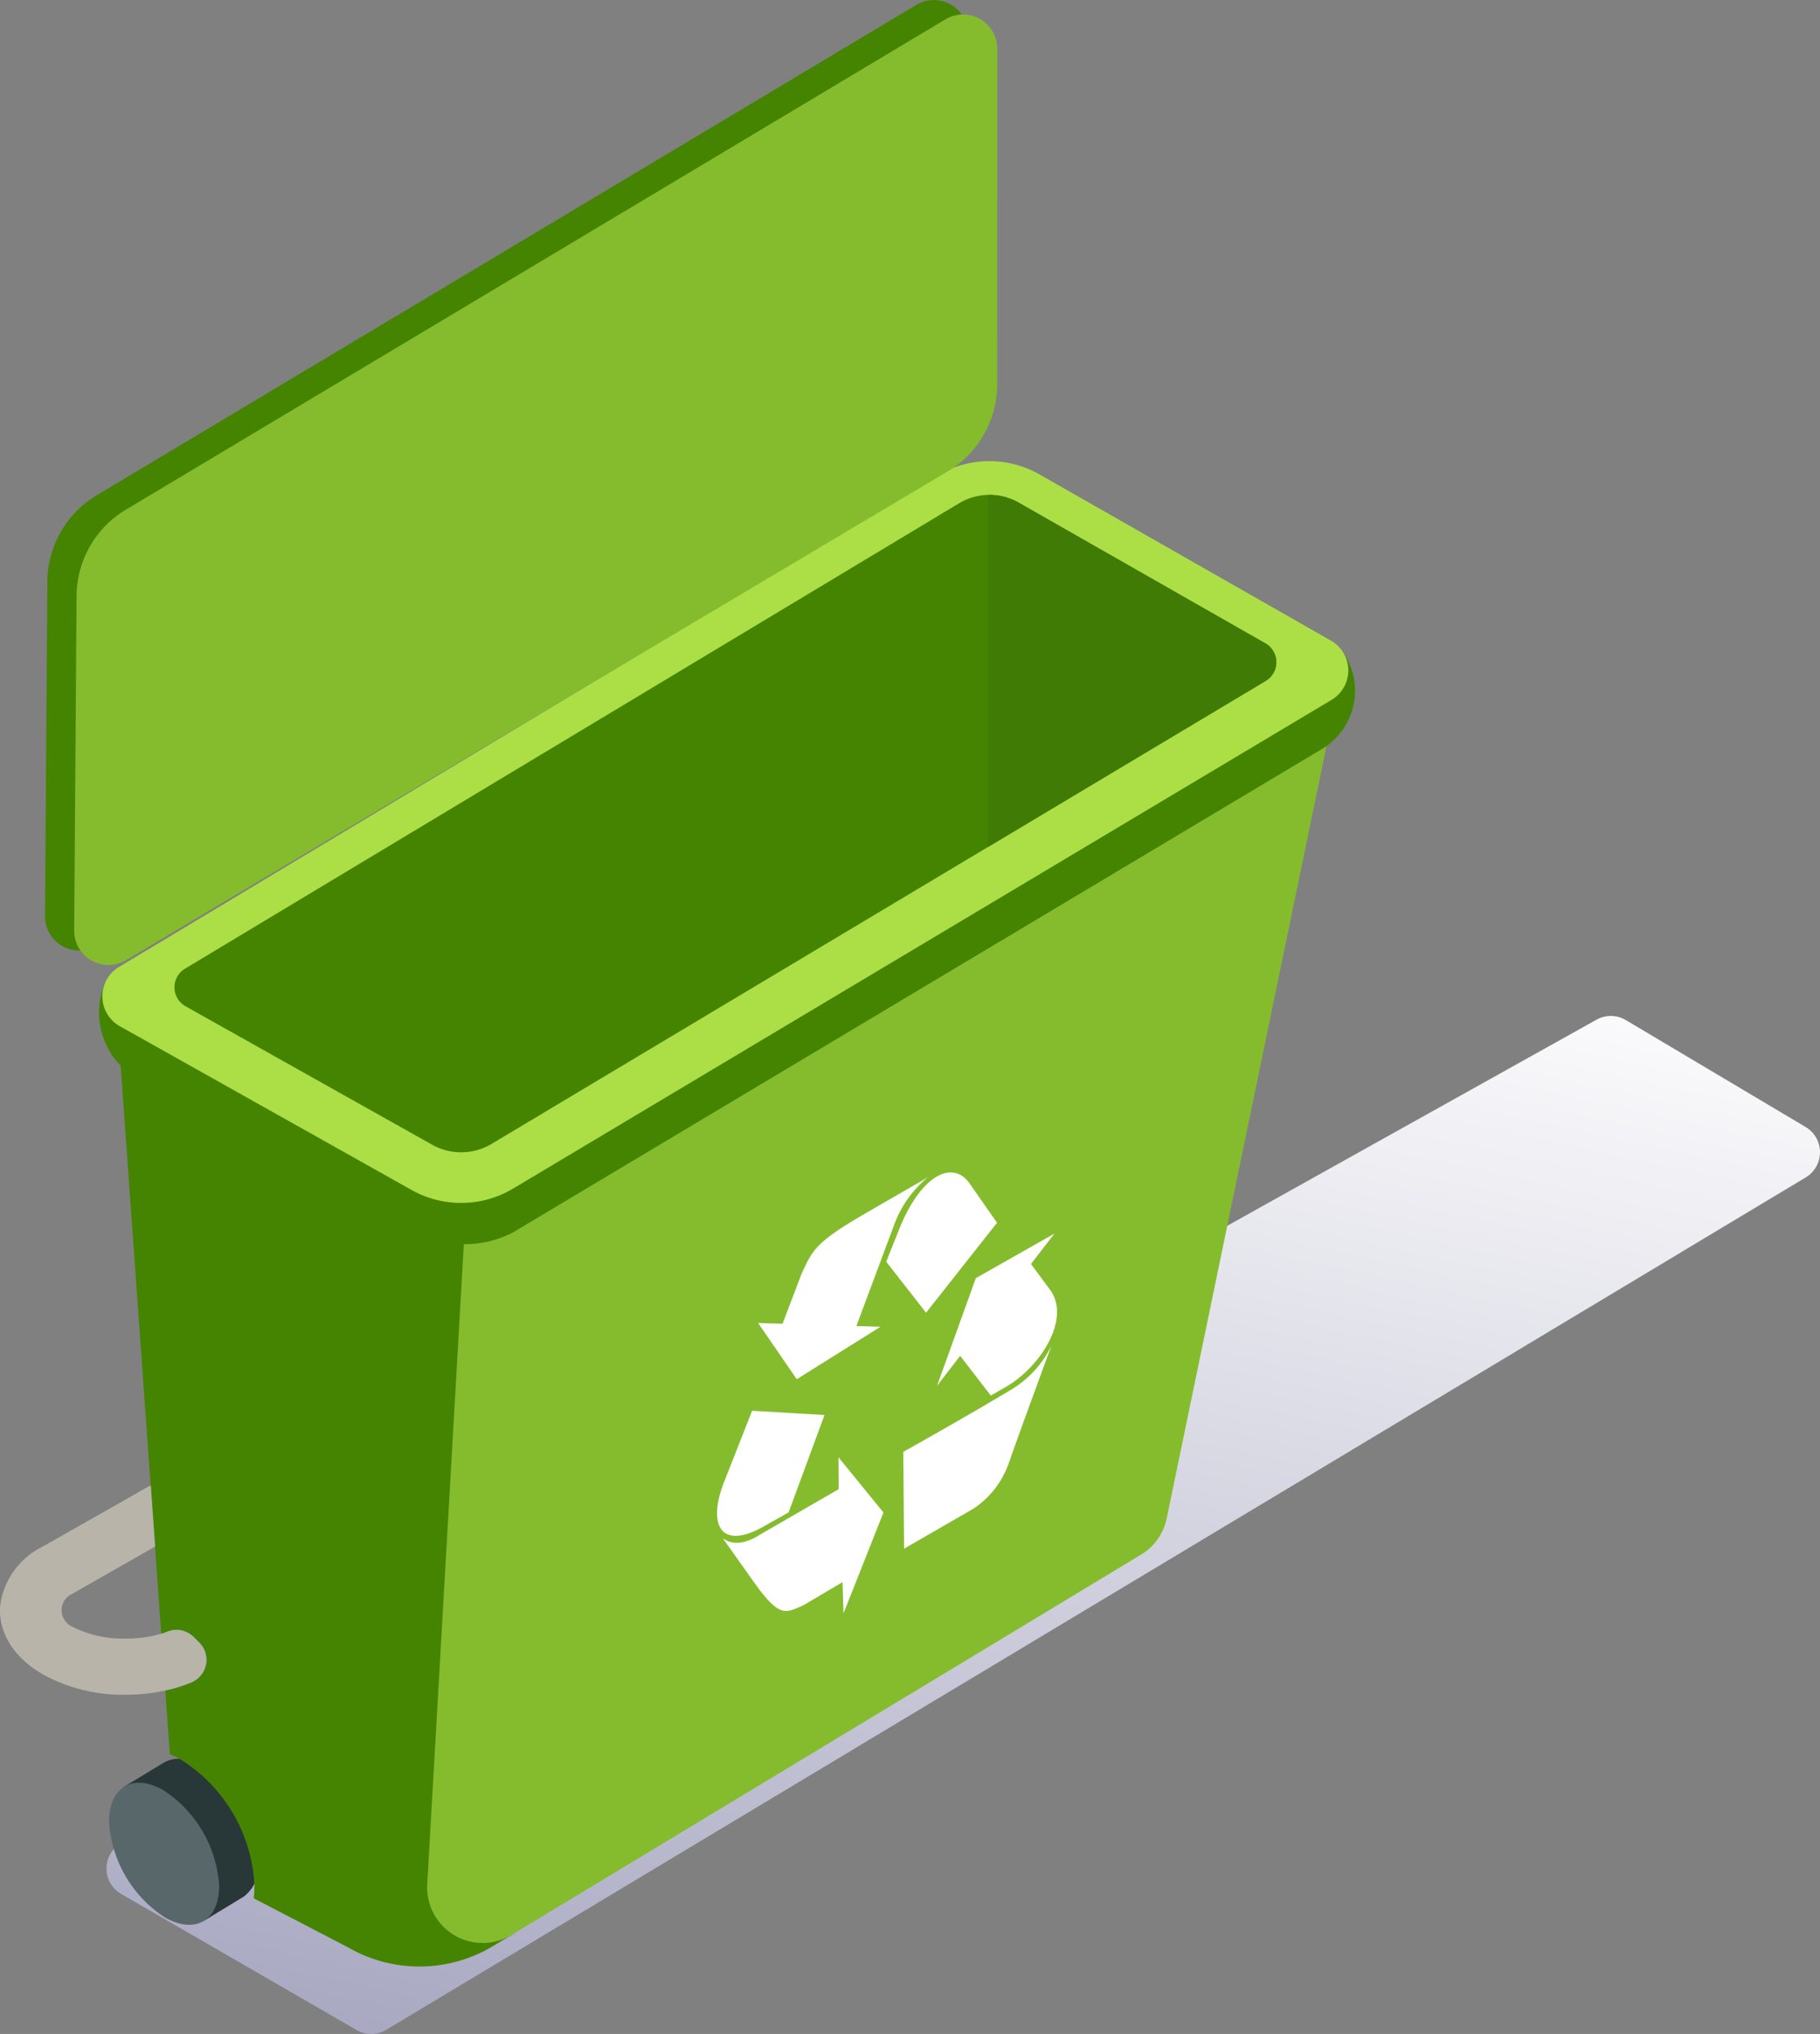 <svg xmlns="http://www.w3.org/2000/svg" xmlns:xlink="http://www.w3.org/1999/xlink" width="196.536" height="219.564" viewBox="0 0 196.536 219.564">
  <rect x="0" y="0" width="196.536" height="219.564" fill="#808080" stroke="none"/>
  <defs>
    <linearGradient id="linear-gradient" x1="0.256" y1="1.156" x2="0.725" y2="-0.132" gradientUnits="objectBoundingBox">
      <stop offset="0" stop-color="#a1a1bd"/>
      <stop offset="1" stop-color="#fff"/>
    </linearGradient>
    <linearGradient id="linear-gradient-2" x1="0.5" y1="0.205" x2="0.5" y2="0.781" gradientUnits="objectBoundingBox">
      <stop offset="0" stop-color="#60bae4"/>
      <stop offset="1" stop-color="#4371b0"/>
    </linearGradient>
  </defs>
  <g id="population" transform="translate(-469.755 -123.906)">
    <path id="Path_1003" data-name="Path 1003" d="M664.719,245.554,645.3,234.011a3.169,3.169,0,0,0-3.141-.031L482.877,322.849a3.169,3.169,0,0,0-.059,5.5l25.425,14.685a3.17,3.17,0,0,0,3.172.02L664.69,251.044A3.168,3.168,0,0,0,664.719,245.554Z" fill="url(#linear-gradient)"/>
    <g id="Group_284" data-name="Group 284">
      <g id="Group_281" data-name="Group 281">
        <path id="Path_1004" data-name="Path 1004" d="M491.658,314.568c-1.625-.932-3.088-1.021-4.146-.413l-.007-.013-4.4,2.675,8.649,14.456,4.212-2.562c.024-.013.048-.028.072-.043l.087-.054,0-.006a4.237,4.237,0,0,0,1.559-3.77A13.282,13.282,0,0,0,491.658,314.568Z" fill="#283838"/>
        <path id="Path_1005" data-name="Path 1005" d="M487.395,317.157c-3.281-1.882-5.9-.333-5.859,3.459a13.283,13.283,0,0,0,6.023,10.272c3.281,1.881,5.9.332,5.859-3.459A13.287,13.287,0,0,0,487.395,317.157Z" fill="#58676a"/>
      </g>
      <path id="Path_1006" data-name="Path 1006" d="M519.377,257.213a11.988,11.988,0,0,1-5.667-1.475l-30.965-17.356,5.35,74.878a10.391,10.391,0,0,1,1.194.6,17.017,17.017,0,0,1,7.941,13.532,12.694,12.694,0,0,1-.077,1.436l10.216,5.312a15.4,15.4,0,0,0,15.641-.165l2.415-1.449L519.9,257.189A3.783,3.783,0,0,1,519.377,257.213Z" fill="#458401"/>
      <path id="Path_1007" data-name="Path 1007" d="M490.681,300.641a2.621,2.621,0,0,0-2.833-.6c-.166.064-.331.128-.47.166a.988.988,0,0,1-.2.051l.432,6.137a15.579,15.579,0,0,0,2.77-.852c.025-.012.038-.012.051-.025a2.628,2.628,0,0,0,.839-4.3Z" fill="url(#linear-gradient-2)"/>
      <path id="Path_1008" data-name="Path 1008" d="M568.741,124.413,480.31,177.3a10.948,10.948,0,0,0-5.439,9.382l-.258,36.119a3.7,3.7,0,0,0,5.537,3.231l88.64-52.707a10.947,10.947,0,0,0,5.494-9.487l.013-36.229A3.7,3.7,0,0,0,568.741,124.413Z" fill="#458401"/>
      <path id="Path_1009" data-name="Path 1009" d="M519.9,257.19l-4.01,70.126a6,6,0,0,0,9.085,5.476l68-41.064a6,6,0,0,0,2.772-3.918l17.541-84.759-88.106,52.618A11.163,11.163,0,0,1,519.9,257.19Z" fill="#85bc2d"/>
      <path id="Path_1010" data-name="Path 1010" d="M614.326,193.717l-4.489-1.1-88.99,60.564a3.665,3.665,0,0,0-1.475,5.016,11.136,11.136,0,0,0,5.809-1.269l87.2-52.091a7.326,7.326,0,0,0,2.015-11.041C614.371,193.767,614.349,193.741,614.326,193.717Z" fill="#458401"/>
      <path id="Path_1011" data-name="Path 1011" d="M484.64,240.37l29.069,16.356a12,12,0,0,0,6.183,1.457l.008-.01.219-7.9-39.067-20.145A8.215,8.215,0,0,0,484.64,240.37Z" fill="#458401"/>
      <path id="Path_1012" data-name="Path 1012" d="M613.491,193.069l-31.474-17.944a10.946,10.946,0,0,0-10.963.068l-88.423,53.08a3.7,3.7,0,0,0,.063,6.411l31.5,17.677a10.943,10.943,0,0,0,10.844-.074l88.476-52.809A3.7,3.7,0,0,0,613.491,193.069Z" fill="#acdf46"/>
      <path id="Path_1013" data-name="Path 1013" d="M606.392,193.352l-26.629-15.183a6.392,6.392,0,0,0-6.4.04l-83.608,50.254a2.348,2.348,0,0,0,.04,4.073l26.63,14.944a6.393,6.393,0,0,0,6.333-.043l83.651-50.014A2.347,2.347,0,0,0,606.392,193.352Z" fill="#458401"/>
      <path id="Path_1014" data-name="Path 1014" d="M606.392,193.352l-26.629-15.183a6.4,6.4,0,0,0-3.167-.84c-.05,0-.1.008-.149.01v38l29.959-17.912A2.348,2.348,0,0,0,606.392,193.352Z" fill="#407b05"/>
      <path id="Path_1015" data-name="Path 1015" d="M571.893,125.969l-88.431,52.887a10.95,10.95,0,0,0-5.439,9.383l-.258,36.119a3.7,3.7,0,0,0,5.538,3.231l88.639-52.707a10.942,10.942,0,0,0,5.494-9.487l.012-36.229A3.7,3.7,0,0,0,571.893,125.969Z" fill="#85bc2d"/>
      <g id="Group_282" data-name="Group 282">
        <path id="Path_1016" data-name="Path 1016" d="M566.826,256.669c-.332.839-1.37,3.438-1.37,3.438l4.3,5.506,7.665-9.709-3.025-4.336C572.533,249.063,569.116,250.871,566.826,256.669Z" fill="#fff"/>
        <path id="Path_1017" data-name="Path 1017" d="M547.894,284.023c-1.771,4.669-.187,7.231,4.336,4.658.654-.372,2.684-1.512,2.684-1.512l3.878-10.511-7.819-.46Z" fill="#fff"/>
        <path id="Path_1018" data-name="Path 1018" d="M556.328,261.377l-2.069,5.427-2.64-.082,4.176,6.069,9.038-5.659-2.6-.081,4.055-10.859a12.034,12.034,0,0,1,3.64-5.181l-6.688,3.861C557.685,258.079,557.489,258.917,556.328,261.377Z" fill="#fff"/>
        <path id="Path_1019" data-name="Path 1019" d="M560.322,284.662l-8.457,4.883c-.743.5-2.6,1.514-4.056.416l3.345,4.716c2.777,3.917,3.422,3.376,5.353,2.521l4.229-2.5.108,3.364,4.312-10.88L560.3,281.22Z" fill="#fff"/>
        <path id="Path_1020" data-name="Path 1020" d="M581.087,260.354l2.532-3.282-8.488,4.811L570.945,273.5l2.493-3.232,3.315,4.29,1.641-.947c3.664-2.114,6.946-7.21,4.854-10.333Z" fill="#fff"/>
        <path id="Path_1021" data-name="Path 1021" d="M579.229,273.747c-4.851,2.935-11.931,6.888-11.931,6.888l.088,10.453,7.51-4.337a9.74,9.74,0,0,0,3.835-5.019c1.076-3.1,4.575-12.584,4.575-12.584A11.314,11.314,0,0,1,579.229,273.747Z" fill="#fff"/>
      </g>
      <g id="Group_283" data-name="Group 283">
        <path id="Path_1022" data-name="Path 1022" d="M490.681,300.641a2.621,2.621,0,0,0-2.833-.6c-.166.064-.331.128-.47.166a.988.988,0,0,1-.2.051,13.36,13.36,0,0,1-3.863.533,12.122,12.122,0,0,1-5.908-1.359,1.952,1.952,0,0,1-1-1.689,1.863,1.863,0,0,1,.9-1.64l9.2-5.247-.47-6.62L474.3,290.895a8.272,8.272,0,0,0-4.523,6.328c-.013.178-.025.355-.025.521,0,2.693,1.677,5.209,4.612,6.9a17.935,17.935,0,0,0,8.945,2.211,19.68,19.68,0,0,0,4.294-.457,15.579,15.579,0,0,0,2.77-.852c.025-.012.038-.012.051-.025a2.628,2.628,0,0,0,.839-4.3Z" fill="#b8b4a9"/>
      </g>
    </g>
  </g>
</svg>
